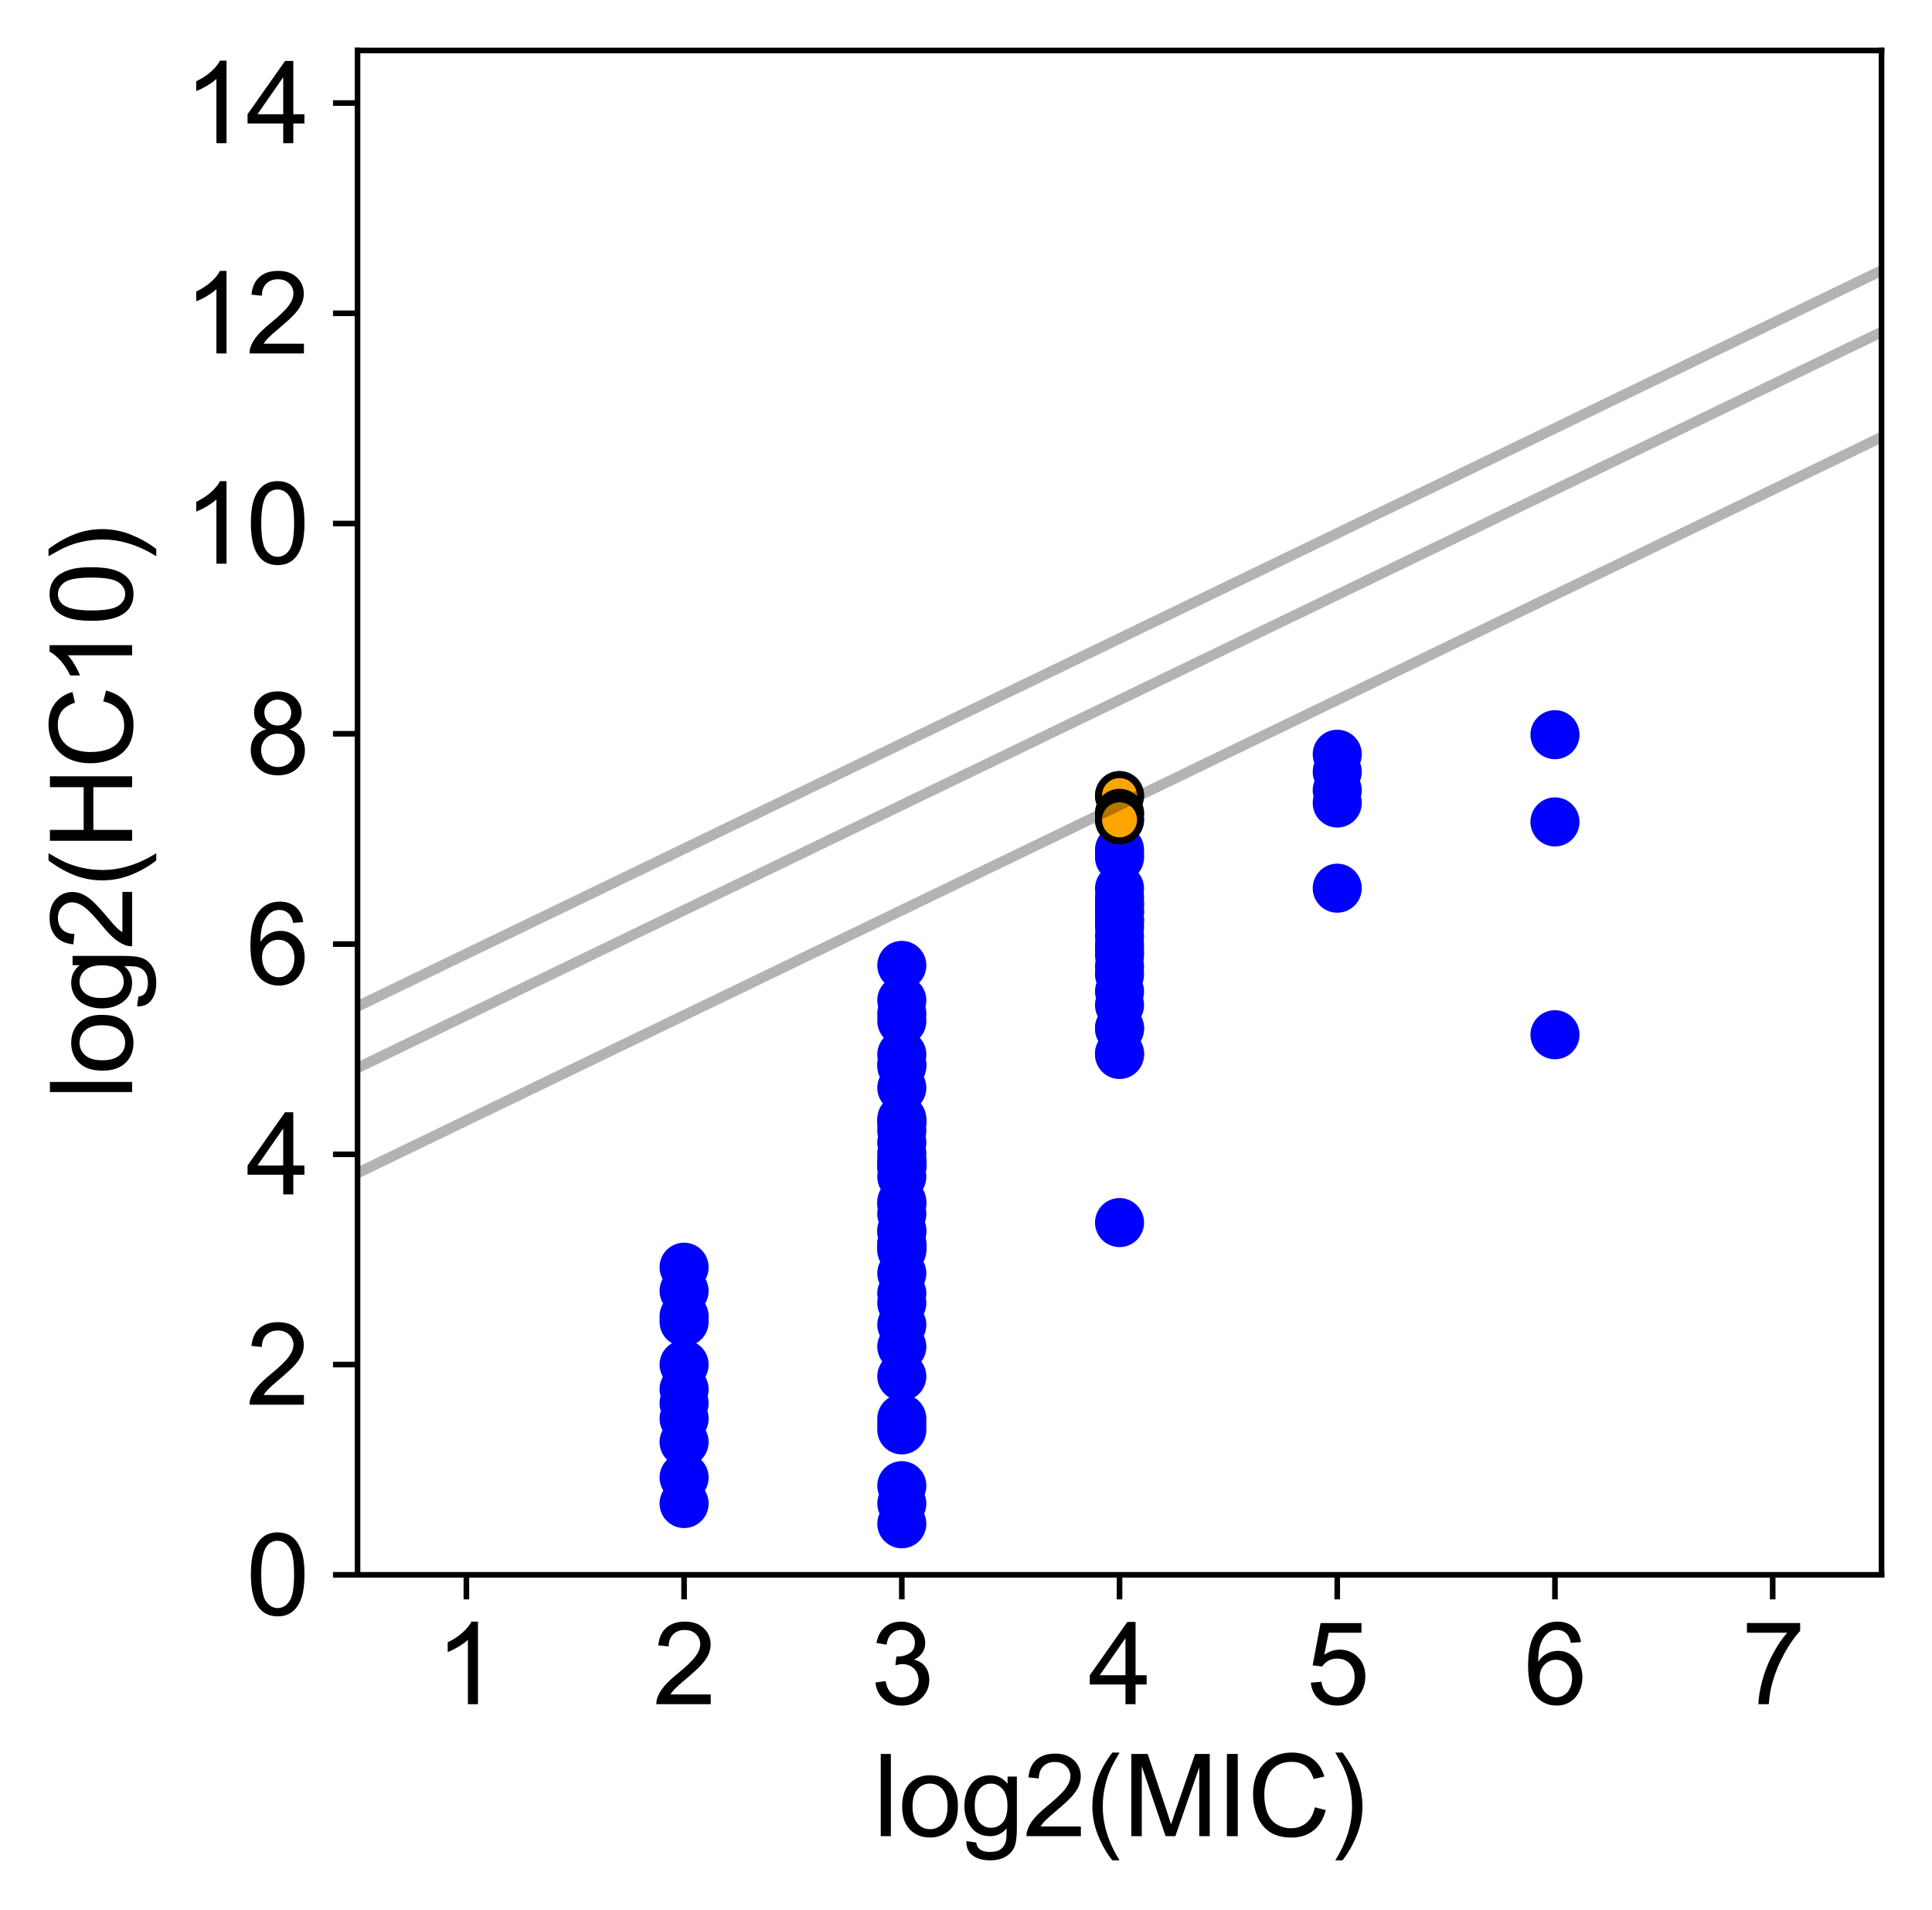 <?xml version="1.0" encoding="utf-8" standalone="no"?>
<!DOCTYPE svg PUBLIC "-//W3C//DTD SVG 1.1//EN"
  "http://www.w3.org/Graphics/SVG/1.1/DTD/svg11.dtd">
<svg height="272.488pt" version="1.1" viewBox="0 0 275.65 272.488" width="275.65pt" xmlns="http://www.w3.org/2000/svg" xmlns:xlink="http://www.w3.org/1999/xlink">
 <defs>
  <style type="text/css">*{stroke-linecap:butt;stroke-linejoin:round;}</style>
 </defs>
 <g id="figure_1">
  <g id="patch_1">
   <path d="M -0 272.488 
L 275.65 272.488 
L 275.65 0 
L -0 0 
z
" style="fill:#ffffff;"/>
  </g>
  <g id="axes_1">
   <g id="patch_2">
    <path d="M 51.01 224.64 
L 268.45 224.64 
L 268.45 7.2 
L 51.01 7.2 
z
" style="fill:#ffffff;"/>
   </g>
   <g id="PathCollection_1">
    <defs>
     <path d="M 0 3 
C 0.796 3 1.559 2.684 2.121 2.121 
C 2.684 1.559 3 0.796 3 0 
C 3 -0.796 2.684 -1.559 2.121 -2.121 
C 1.559 -2.684 0.796 -3 0 -3 
C -0.796 -3 -1.559 -2.684 -2.121 -2.121 
C -2.684 -1.559 -3 -0.796 -3 0 
C -3 0.796 -2.684 1.559 -2.121 2.121 
C -1.559 2.684 -0.796 3 0 3 
z
" id="mf92f14112c" style="stroke:#0000ff;"/>
    </defs>
    <g clip-path="url(#pe77f806937)">
     <use style="fill:#0000ff;stroke:#0000ff;" x="221.856" xlink:href="#mf92f14112c" y="147.599"/>
     <use style="fill:#0000ff;stroke:#0000ff;" x="159.73" xlink:href="#mf92f14112c" y="134.835"/>
     <use style="fill:#0000ff;stroke:#0000ff;" x="128.667" xlink:href="#mf92f14112c" y="177.59"/>
     <use style="fill:#0000ff;stroke:#0000ff;" x="97.604" xlink:href="#mf92f14112c" y="214.472"/>
     <use style="fill:#0000ff;stroke:#0000ff;" x="159.73" xlink:href="#mf92f14112c" y="116.022"/>
     <use style="fill:#0000ff;stroke:#0000ff;" x="128.667" xlink:href="#mf92f14112c" y="167.857"/>
     <use style="fill:#0000ff;stroke:#0000ff;" x="97.604" xlink:href="#mf92f14112c" y="210.754"/>
     <use style="fill:#0000ff;stroke:#0000ff;" x="221.856" xlink:href="#mf92f14112c" y="117.241"/>
     <use style="fill:#0000ff;stroke:#0000ff;" x="159.73" xlink:href="#mf92f14112c" y="141.436"/>
     <use style="fill:#0000ff;stroke:#0000ff;" x="159.73" xlink:href="#mf92f14112c" y="150.278"/>
     <use style="fill:#0000ff;stroke:#0000ff;" x="190.793" xlink:href="#mf92f14112c" y="110.09"/>
     <use style="fill:#0000ff;stroke:#0000ff;" x="190.793" xlink:href="#mf92f14112c" y="107.591"/>
     <use style="fill:#0000ff;stroke:#0000ff;" x="159.73" xlink:href="#mf92f14112c" y="174.396"/>
     <use style="fill:#0000ff;stroke:#0000ff;" x="128.667" xlink:href="#mf92f14112c" y="214.472"/>
     <use style="fill:#0000ff;stroke:#0000ff;" x="128.667" xlink:href="#mf92f14112c" y="171.801"/>
     <use style="fill:#0000ff;stroke:#0000ff;" x="190.793" xlink:href="#mf92f14112c" y="112.718"/>
     <use style="fill:#0000ff;stroke:#0000ff;" x="190.793" xlink:href="#mf92f14112c" y="126.696"/>
     <use style="fill:#0000ff;stroke:#0000ff;" x="128.667" xlink:href="#mf92f14112c" y="181.633"/>
     <use style="fill:#0000ff;stroke:#0000ff;" x="128.667" xlink:href="#mf92f14112c" y="192.1"/>
     <use style="fill:#0000ff;stroke:#0000ff;" x="128.667" xlink:href="#mf92f14112c" y="185.876"/>
     <use style="fill:#0000ff;stroke:#0000ff;" x="128.667" xlink:href="#mf92f14112c" y="217.361"/>
     <use style="fill:#0000ff;stroke:#0000ff;" x="128.667" xlink:href="#mf92f14112c" y="159.614"/>
     <use style="fill:#0000ff;stroke:#0000ff;" x="128.667" xlink:href="#mf92f14112c" y="211.924"/>
     <use style="fill:#0000ff;stroke:#0000ff;" x="128.667" xlink:href="#mf92f14112c" y="165.483"/>
     <use style="fill:#0000ff;stroke:#0000ff;" x="128.667" xlink:href="#mf92f14112c" y="166.49"/>
     <use style="fill:#0000ff;stroke:#0000ff;" x="97.604" xlink:href="#mf92f14112c" y="188.56"/>
     <use style="fill:#0000ff;stroke:#0000ff;" x="159.73" xlink:href="#mf92f14112c" y="132.177"/>
     <use style="fill:#0000ff;stroke:#0000ff;" x="159.73" xlink:href="#mf92f14112c" y="138.991"/>
     <use style="fill:#0000ff;stroke:#0000ff;" x="97.604" xlink:href="#mf92f14112c" y="202.365"/>
     <use style="fill:#0000ff;stroke:#0000ff;" x="128.667" xlink:href="#mf92f14112c" y="202.365"/>
     <use style="fill:#0000ff;stroke:#0000ff;" x="128.667" xlink:href="#mf92f14112c" y="203.968"/>
     <use style="fill:#0000ff;stroke:#0000ff;" x="128.667" xlink:href="#mf92f14112c" y="150.417"/>
     <use style="fill:#0000ff;stroke:#0000ff;" x="128.667" xlink:href="#mf92f14112c" y="166.198"/>
     <use style="fill:#0000ff;stroke:#0000ff;" x="128.667" xlink:href="#mf92f14112c" y="177.346"/>
     <use style="fill:#0000ff;stroke:#0000ff;" x="128.667" xlink:href="#mf92f14112c" y="164.522"/>
     <use style="fill:#0000ff;stroke:#0000ff;" x="128.667" xlink:href="#mf92f14112c" y="177.838"/>
     <use style="fill:#0000ff;stroke:#0000ff;" x="97.604" xlink:href="#mf92f14112c" y="194.648"/>
     <use style="fill:#0000ff;stroke:#0000ff;" x="128.667" xlink:href="#mf92f14112c" y="145.66"/>
     <use style="fill:#0000ff;stroke:#0000ff;" x="128.667" xlink:href="#mf92f14112c" y="161.283"/>
     <use style="fill:#0000ff;stroke:#0000ff;" x="128.667" xlink:href="#mf92f14112c" y="184.48"/>
     <use style="fill:#0000ff;stroke:#0000ff;" x="128.667" xlink:href="#mf92f14112c" y="137.709"/>
     <use style="fill:#0000ff;stroke:#0000ff;" x="159.73" xlink:href="#mf92f14112c" y="129.864"/>
     <use style="fill:#0000ff;stroke:#0000ff;" x="128.667" xlink:href="#mf92f14112c" y="151.79"/>
     <use style="fill:#0000ff;stroke:#0000ff;" x="128.667" xlink:href="#mf92f14112c" y="162.967"/>
     <use style="fill:#0000ff;stroke:#0000ff;" x="128.667" xlink:href="#mf92f14112c" y="178.088"/>
     <use style="fill:#0000ff;stroke:#0000ff;" x="97.604" xlink:href="#mf92f14112c" y="198.164"/>
     <use style="fill:#0000ff;stroke:#0000ff;" x="128.667" xlink:href="#mf92f14112c" y="160.156"/>
     <use style="fill:#0000ff;stroke:#0000ff;" x="128.667" xlink:href="#mf92f14112c" y="165.766"/>
     <use style="fill:#0000ff;stroke:#0000ff;" x="97.604" xlink:href="#mf92f14112c" y="180.762"/>
     <use style="fill:#0000ff;stroke:#0000ff;" x="97.604" xlink:href="#mf92f14112c" y="184.145"/>
     <use style="fill:#0000ff;stroke:#0000ff;" x="97.604" xlink:href="#mf92f14112c" y="200.163"/>
     <use style="fill:#0000ff;stroke:#0000ff;" x="128.667" xlink:href="#mf92f14112c" y="178.341"/>
     <use style="fill:#0000ff;stroke:#0000ff;" x="128.667" xlink:href="#mf92f14112c" y="188.972"/>
     <use style="fill:#0000ff;stroke:#0000ff;" x="128.667" xlink:href="#mf92f14112c" y="175.484"/>
     <use style="fill:#0000ff;stroke:#0000ff;" x="97.604" xlink:href="#mf92f14112c" y="187.759"/>
     <use style="fill:#0000ff;stroke:#0000ff;" x="128.667" xlink:href="#mf92f14112c" y="175.708"/>
     <use style="fill:#0000ff;stroke:#0000ff;" x="128.667" xlink:href="#mf92f14112c" y="144.564"/>
     <use style="fill:#0000ff;stroke:#0000ff;" x="159.73" xlink:href="#mf92f14112c" y="128.989"/>
     <use style="fill:#0000ff;stroke:#0000ff;" x="159.73" xlink:href="#mf92f14112c" y="121.93"/>
     <use style="fill:#0000ff;stroke:#0000ff;" x="159.73" xlink:href="#mf92f14112c" y="126.743"/>
     <use style="fill:#0000ff;stroke:#0000ff;" x="159.73" xlink:href="#mf92f14112c" y="128.963"/>
     <use style="fill:#0000ff;stroke:#0000ff;" x="159.73" xlink:href="#mf92f14112c" y="122.308"/>
     <use style="fill:#0000ff;stroke:#0000ff;" x="159.73" xlink:href="#mf92f14112c" y="143.369"/>
     <use style="fill:#0000ff;stroke:#0000ff;" x="159.73" xlink:href="#mf92f14112c" y="131.176"/>
     <use style="fill:#0000ff;stroke:#0000ff;" x="159.73" xlink:href="#mf92f14112c" y="128.023"/>
     <use style="fill:#0000ff;stroke:#0000ff;" x="128.667" xlink:href="#mf92f14112c" y="142.673"/>
     <use style="fill:#0000ff;stroke:#0000ff;" x="159.73" xlink:href="#mf92f14112c" y="116.941"/>
     <use style="fill:#0000ff;stroke:#0000ff;" x="159.73" xlink:href="#mf92f14112c" y="113.492"/>
     <use style="fill:#0000ff;stroke:#0000ff;" x="159.73" xlink:href="#mf92f14112c" y="131.32"/>
     <use style="fill:#0000ff;stroke:#0000ff;" x="159.73" xlink:href="#mf92f14112c" y="130.137"/>
     <use style="fill:#0000ff;stroke:#0000ff;" x="159.73" xlink:href="#mf92f14112c" y="121.21"/>
     <use style="fill:#0000ff;stroke:#0000ff;" x="159.73" xlink:href="#mf92f14112c" y="136.242"/>
     <use style="fill:#0000ff;stroke:#0000ff;" x="159.73" xlink:href="#mf92f14112c" y="137.865"/>
     <use style="fill:#0000ff;stroke:#0000ff;" x="128.667" xlink:href="#mf92f14112c" y="152.091"/>
     <use style="fill:#0000ff;stroke:#0000ff;" x="190.793" xlink:href="#mf92f14112c" y="114.546"/>
     <use style="fill:#0000ff;stroke:#0000ff;" x="159.73" xlink:href="#mf92f14112c" y="135.668"/>
     <use style="fill:#0000ff;stroke:#0000ff;" x="159.73" xlink:href="#mf92f14112c" y="133.545"/>
     <use style="fill:#0000ff;stroke:#0000ff;" x="128.667" xlink:href="#mf92f14112c" y="160.046"/>
     <use style="fill:#0000ff;stroke:#0000ff;" x="128.667" xlink:href="#mf92f14112c" y="171.428"/>
     <use style="fill:#0000ff;stroke:#0000ff;" x="97.604" xlink:href="#mf92f14112c" y="205.7"/>
     <use style="fill:#0000ff;stroke:#0000ff;" x="128.667" xlink:href="#mf92f14112c" y="203.152"/>
     <use style="fill:#0000ff;stroke:#0000ff;" x="128.667" xlink:href="#mf92f14112c" y="155.175"/>
     <use style="fill:#0000ff;stroke:#0000ff;" x="128.667" xlink:href="#mf92f14112c" y="173.16"/>
     <use style="fill:#0000ff;stroke:#0000ff;" x="128.667" xlink:href="#mf92f14112c" y="166.343"/>
     <use style="fill:#0000ff;stroke:#0000ff;" x="221.856" xlink:href="#mf92f14112c" y="104.8"/>
     <use style="fill:#0000ff;stroke:#0000ff;" x="159.73" xlink:href="#mf92f14112c" y="150.417"/>
     <use style="fill:#0000ff;stroke:#0000ff;" x="159.73" xlink:href="#mf92f14112c" y="146.755"/>
     <use style="fill:#0000ff;stroke:#0000ff;" x="128.667" xlink:href="#mf92f14112c" y="196.335"/>
     <use style="fill:#0000ff;stroke:#0000ff;" x="159.73" xlink:href="#mf92f14112c" y="146.637"/>
    </g>
   </g>
   <g id="PathCollection_2">
    <defs>
     <path d="M 0 3 
C 0.796 3 1.559 2.684 2.121 2.121 
C 2.684 1.559 3 0.796 3 0 
C 3 -0.796 2.684 -1.559 2.121 -2.121 
C 1.559 -2.684 0.796 -3 0 -3 
C -0.796 -3 -1.559 -2.684 -2.121 -2.121 
C -2.684 -1.559 -3 -0.796 -3 0 
C -3 0.796 -2.684 1.559 -2.121 2.121 
C -1.559 2.684 -0.796 3 0 3 
z
" id="m3432a4d2b4" style="stroke:#000000;"/>
    </defs>
    <g clip-path="url(#pe77f806937)">
     <use style="fill:#ffa500;stroke:#000000;" x="159.73" xlink:href="#m3432a4d2b4" y="113.492"/>
     <use style="fill:#ffa500;stroke:#000000;" x="159.73" xlink:href="#m3432a4d2b4" y="116.022"/>
     <use style="fill:#ffa500;stroke:#000000;" x="159.73" xlink:href="#m3432a4d2b4" y="116.941"/>
    </g>
   </g>
   <g id="matplotlib.axis_1">
    <g id="xtick_1">
     <g id="line2d_1">
      <defs>
       <path d="M 0 0 
L 0 3.5 
" id="m3799c90ab4" style="stroke:#000000;stroke-width:0.8;"/>
      </defs>
      <g>
       <use style="stroke:#000000;stroke-width:0.8;" x="66.541" xlink:href="#m3799c90ab4" y="224.64"/>
      </g>
     </g>
     <g id="text_1">
      <!-- 1 -->
      <g transform="translate(62.093 243.093)scale(0.16 -0.16)">
       <defs>
        <path d="M 2384 0 
L 1822 0 
L 1822 3584 
Q 1619 3391 1289 3197 
Q 959 3003 697 2906 
L 697 3450 
Q 1169 3672 1522 3987 
Q 1875 4303 2022 4600 
L 2384 4600 
L 2384 0 
z
" id="ArialMT-31" transform="scale(0.016)"/>
       </defs>
       <use xlink:href="#ArialMT-31"/>
      </g>
     </g>
    </g>
    <g id="xtick_2">
     <g id="line2d_2">
      <g>
       <use style="stroke:#000000;stroke-width:0.8;" x="97.604" xlink:href="#m3799c90ab4" y="224.64"/>
      </g>
     </g>
     <g id="text_2">
      <!-- 2 -->
      <g transform="translate(93.156 243.093)scale(0.16 -0.16)">
       <defs>
        <path d="M 3222 541 
L 3222 0 
L 194 0 
Q 188 203 259 391 
Q 375 700 629 1000 
Q 884 1300 1366 1694 
Q 2113 2306 2375 2664 
Q 2638 3022 2638 3341 
Q 2638 3675 2398 3904 
Q 2159 4134 1775 4134 
Q 1369 4134 1125 3890 
Q 881 3647 878 3216 
L 300 3275 
Q 359 3922 746 4261 
Q 1134 4600 1788 4600 
Q 2447 4600 2831 4234 
Q 3216 3869 3216 3328 
Q 3216 3053 3103 2787 
Q 2991 2522 2730 2228 
Q 2469 1934 1863 1422 
Q 1356 997 1212 845 
Q 1069 694 975 541 
L 3222 541 
z
" id="ArialMT-32" transform="scale(0.016)"/>
       </defs>
       <use xlink:href="#ArialMT-32"/>
      </g>
     </g>
    </g>
    <g id="xtick_3">
     <g id="line2d_3">
      <g>
       <use style="stroke:#000000;stroke-width:0.8;" x="128.667" xlink:href="#m3799c90ab4" y="224.64"/>
      </g>
     </g>
     <g id="text_3">
      <!-- 3 -->
      <g transform="translate(124.218 243.093)scale(0.16 -0.16)">
       <defs>
        <path d="M 269 1209 
L 831 1284 
Q 928 806 1161 595 
Q 1394 384 1728 384 
Q 2125 384 2398 659 
Q 2672 934 2672 1341 
Q 2672 1728 2419 1979 
Q 2166 2231 1775 2231 
Q 1616 2231 1378 2169 
L 1441 2663 
Q 1497 2656 1531 2656 
Q 1891 2656 2178 2843 
Q 2466 3031 2466 3422 
Q 2466 3731 2256 3934 
Q 2047 4138 1716 4138 
Q 1388 4138 1169 3931 
Q 950 3725 888 3313 
L 325 3413 
Q 428 3978 793 4289 
Q 1159 4600 1703 4600 
Q 2078 4600 2393 4439 
Q 2709 4278 2876 4000 
Q 3044 3722 3044 3409 
Q 3044 3113 2884 2869 
Q 2725 2625 2413 2481 
Q 2819 2388 3044 2092 
Q 3269 1797 3269 1353 
Q 3269 753 2831 336 
Q 2394 -81 1725 -81 
Q 1122 -81 723 278 
Q 325 638 269 1209 
z
" id="ArialMT-33" transform="scale(0.016)"/>
       </defs>
       <use xlink:href="#ArialMT-33"/>
      </g>
     </g>
    </g>
    <g id="xtick_4">
     <g id="line2d_4">
      <g>
       <use style="stroke:#000000;stroke-width:0.8;" x="159.73" xlink:href="#m3799c90ab4" y="224.64"/>
      </g>
     </g>
     <g id="text_4">
      <!-- 4 -->
      <g transform="translate(155.281 243.093)scale(0.16 -0.16)">
       <defs>
        <path d="M 2069 0 
L 2069 1097 
L 81 1097 
L 81 1613 
L 2172 4581 
L 2631 4581 
L 2631 1613 
L 3250 1613 
L 3250 1097 
L 2631 1097 
L 2631 0 
L 2069 0 
z
M 2069 1613 
L 2069 3678 
L 634 1613 
L 2069 1613 
z
" id="ArialMT-34" transform="scale(0.016)"/>
       </defs>
       <use xlink:href="#ArialMT-34"/>
      </g>
     </g>
    </g>
    <g id="xtick_5">
     <g id="line2d_5">
      <g>
       <use style="stroke:#000000;stroke-width:0.8;" x="190.793" xlink:href="#m3799c90ab4" y="224.64"/>
      </g>
     </g>
     <g id="text_5">
      <!-- 5 -->
      <g transform="translate(186.344 243.093)scale(0.16 -0.16)">
       <defs>
        <path d="M 266 1200 
L 856 1250 
Q 922 819 1161 601 
Q 1400 384 1738 384 
Q 2144 384 2425 690 
Q 2706 997 2706 1503 
Q 2706 1984 2436 2262 
Q 2166 2541 1728 2541 
Q 1456 2541 1237 2417 
Q 1019 2294 894 2097 
L 366 2166 
L 809 4519 
L 3088 4519 
L 3088 3981 
L 1259 3981 
L 1013 2750 
Q 1425 3038 1878 3038 
Q 2478 3038 2890 2622 
Q 3303 2206 3303 1553 
Q 3303 931 2941 478 
Q 2500 -78 1738 -78 
Q 1113 -78 717 272 
Q 322 622 266 1200 
z
" id="ArialMT-35" transform="scale(0.016)"/>
       </defs>
       <use xlink:href="#ArialMT-35"/>
      </g>
     </g>
    </g>
    <g id="xtick_6">
     <g id="line2d_6">
      <g>
       <use style="stroke:#000000;stroke-width:0.8;" x="221.856" xlink:href="#m3799c90ab4" y="224.64"/>
      </g>
     </g>
     <g id="text_6">
      <!-- 6 -->
      <g transform="translate(217.407 243.093)scale(0.16 -0.16)">
       <defs>
        <path d="M 3184 3459 
L 2625 3416 
Q 2550 3747 2413 3897 
Q 2184 4138 1850 4138 
Q 1581 4138 1378 3988 
Q 1113 3794 959 3422 
Q 806 3050 800 2363 
Q 1003 2672 1297 2822 
Q 1591 2972 1913 2972 
Q 2475 2972 2870 2558 
Q 3266 2144 3266 1488 
Q 3266 1056 3080 686 
Q 2894 316 2569 119 
Q 2244 -78 1831 -78 
Q 1128 -78 684 439 
Q 241 956 241 2144 
Q 241 3472 731 4075 
Q 1159 4600 1884 4600 
Q 2425 4600 2770 4297 
Q 3116 3994 3184 3459 
z
M 888 1484 
Q 888 1194 1011 928 
Q 1134 663 1356 523 
Q 1578 384 1822 384 
Q 2178 384 2434 671 
Q 2691 959 2691 1453 
Q 2691 1928 2437 2201 
Q 2184 2475 1800 2475 
Q 1419 2475 1153 2201 
Q 888 1928 888 1484 
z
" id="ArialMT-36" transform="scale(0.016)"/>
       </defs>
       <use xlink:href="#ArialMT-36"/>
      </g>
     </g>
    </g>
    <g id="xtick_7">
     <g id="line2d_7">
      <g>
       <use style="stroke:#000000;stroke-width:0.8;" x="252.919" xlink:href="#m3799c90ab4" y="224.64"/>
      </g>
     </g>
     <g id="text_7">
      <!-- 7 -->
      <g transform="translate(248.47 243.093)scale(0.16 -0.16)">
       <defs>
        <path d="M 303 3981 
L 303 4522 
L 3269 4522 
L 3269 4084 
Q 2831 3619 2401 2847 
Q 1972 2075 1738 1259 
Q 1569 684 1522 0 
L 944 0 
Q 953 541 1156 1306 
Q 1359 2072 1739 2783 
Q 2119 3494 2547 3981 
L 303 3981 
z
" id="ArialMT-37" transform="scale(0.016)"/>
       </defs>
       <use xlink:href="#ArialMT-37"/>
      </g>
     </g>
    </g>
    <g id="text_8">
     <!-- log2(MIC) -->
     <g transform="translate(124.615 261.92)scale(0.16 -0.16)">
      <defs>
       <path d="M 409 0 
L 409 4581 
L 972 4581 
L 972 0 
L 409 0 
z
" id="ArialMT-6c" transform="scale(0.016)"/>
       <path d="M 213 1659 
Q 213 2581 725 3025 
Q 1153 3394 1769 3394 
Q 2453 3394 2887 2945 
Q 3322 2497 3322 1706 
Q 3322 1066 3130 698 
Q 2938 331 2570 128 
Q 2203 -75 1769 -75 
Q 1072 -75 642 372 
Q 213 819 213 1659 
z
M 791 1659 
Q 791 1022 1069 705 
Q 1347 388 1769 388 
Q 2188 388 2466 706 
Q 2744 1025 2744 1678 
Q 2744 2294 2464 2611 
Q 2184 2928 1769 2928 
Q 1347 2928 1069 2612 
Q 791 2297 791 1659 
z
" id="ArialMT-6f" transform="scale(0.016)"/>
       <path d="M 319 -275 
L 866 -356 
Q 900 -609 1056 -725 
Q 1266 -881 1628 -881 
Q 2019 -881 2231 -725 
Q 2444 -569 2519 -288 
Q 2563 -116 2559 434 
Q 2191 0 1641 0 
Q 956 0 581 494 
Q 206 988 206 1678 
Q 206 2153 378 2554 
Q 550 2956 876 3175 
Q 1203 3394 1644 3394 
Q 2231 3394 2613 2919 
L 2613 3319 
L 3131 3319 
L 3131 450 
Q 3131 -325 2973 -648 
Q 2816 -972 2473 -1159 
Q 2131 -1347 1631 -1347 
Q 1038 -1347 672 -1080 
Q 306 -813 319 -275 
z
M 784 1719 
Q 784 1066 1043 766 
Q 1303 466 1694 466 
Q 2081 466 2343 764 
Q 2606 1063 2606 1700 
Q 2606 2309 2336 2618 
Q 2066 2928 1684 2928 
Q 1309 2928 1046 2623 
Q 784 2319 784 1719 
z
" id="ArialMT-67" transform="scale(0.016)"/>
       <path d="M 1497 -1347 
Q 1031 -759 709 28 
Q 388 816 388 1659 
Q 388 2403 628 3084 
Q 909 3875 1497 4659 
L 1900 4659 
Q 1522 4009 1400 3731 
Q 1209 3300 1100 2831 
Q 966 2247 966 1656 
Q 966 153 1900 -1347 
L 1497 -1347 
z
" id="ArialMT-28" transform="scale(0.016)"/>
       <path d="M 475 0 
L 475 4581 
L 1388 4581 
L 2472 1338 
Q 2622 884 2691 659 
Q 2769 909 2934 1394 
L 4031 4581 
L 4847 4581 
L 4847 0 
L 4263 0 
L 4263 3834 
L 2931 0 
L 2384 0 
L 1059 3900 
L 1059 0 
L 475 0 
z
" id="ArialMT-4d" transform="scale(0.016)"/>
       <path d="M 597 0 
L 597 4581 
L 1203 4581 
L 1203 0 
L 597 0 
z
" id="ArialMT-49" transform="scale(0.016)"/>
       <path d="M 3763 1606 
L 4369 1453 
Q 4178 706 3683 314 
Q 3188 -78 2472 -78 
Q 1731 -78 1267 223 
Q 803 525 561 1097 
Q 319 1669 319 2325 
Q 319 3041 592 3573 
Q 866 4106 1370 4382 
Q 1875 4659 2481 4659 
Q 3169 4659 3637 4309 
Q 4106 3959 4291 3325 
L 3694 3184 
Q 3534 3684 3231 3912 
Q 2928 4141 2469 4141 
Q 1941 4141 1586 3887 
Q 1231 3634 1087 3207 
Q 944 2781 944 2328 
Q 944 1744 1114 1308 
Q 1284 872 1643 656 
Q 2003 441 2422 441 
Q 2931 441 3284 734 
Q 3638 1028 3763 1606 
z
" id="ArialMT-43" transform="scale(0.016)"/>
       <path d="M 791 -1347 
L 388 -1347 
Q 1322 153 1322 1656 
Q 1322 2244 1188 2822 
Q 1081 3291 891 3722 
Q 769 4003 388 4659 
L 791 4659 
Q 1378 3875 1659 3084 
Q 1900 2403 1900 1659 
Q 1900 816 1576 28 
Q 1253 -759 791 -1347 
z
" id="ArialMT-29" transform="scale(0.016)"/>
      </defs>
      <use xlink:href="#ArialMT-6c"/>
      <use x="22.217" xlink:href="#ArialMT-6f"/>
      <use x="77.832" xlink:href="#ArialMT-67"/>
      <use x="133.447" xlink:href="#ArialMT-32"/>
      <use x="189.062" xlink:href="#ArialMT-28"/>
      <use x="222.363" xlink:href="#ArialMT-4d"/>
      <use x="305.664" xlink:href="#ArialMT-49"/>
      <use x="333.447" xlink:href="#ArialMT-43"/>
      <use x="405.664" xlink:href="#ArialMT-29"/>
     </g>
    </g>
   </g>
   <g id="matplotlib.axis_2">
    <g id="ytick_1">
     <g id="line2d_8">
      <defs>
       <path d="M 0 0 
L -3.5 0 
" id="m4e74179621" style="stroke:#000000;stroke-width:0.8;"/>
      </defs>
      <g>
       <use style="stroke:#000000;stroke-width:0.8;" x="51.01" xlink:href="#m4e74179621" y="224.64"/>
      </g>
     </g>
     <g id="text_9">
      <!-- 0 -->
      <g transform="translate(35.112 230.366)scale(0.16 -0.16)">
       <defs>
        <path d="M 266 2259 
Q 266 3072 433 3567 
Q 600 4063 929 4331 
Q 1259 4600 1759 4600 
Q 2128 4600 2406 4451 
Q 2684 4303 2865 4023 
Q 3047 3744 3150 3342 
Q 3253 2941 3253 2259 
Q 3253 1453 3087 958 
Q 2922 463 2592 192 
Q 2263 -78 1759 -78 
Q 1097 -78 719 397 
Q 266 969 266 2259 
z
M 844 2259 
Q 844 1131 1108 757 
Q 1372 384 1759 384 
Q 2147 384 2411 759 
Q 2675 1134 2675 2259 
Q 2675 3391 2411 3762 
Q 2147 4134 1753 4134 
Q 1366 4134 1134 3806 
Q 844 3388 844 2259 
z
" id="ArialMT-30" transform="scale(0.016)"/>
       </defs>
       <use xlink:href="#ArialMT-30"/>
      </g>
     </g>
    </g>
    <g id="ytick_2">
     <g id="line2d_9">
      <g>
       <use style="stroke:#000000;stroke-width:0.8;" x="51.01" xlink:href="#m4e74179621" y="194.648"/>
      </g>
     </g>
     <g id="text_10">
      <!-- 2 -->
      <g transform="translate(35.112 200.375)scale(0.16 -0.16)">
       <use xlink:href="#ArialMT-32"/>
      </g>
     </g>
    </g>
    <g id="ytick_3">
     <g id="line2d_10">
      <g>
       <use style="stroke:#000000;stroke-width:0.8;" x="51.01" xlink:href="#m4e74179621" y="164.657"/>
      </g>
     </g>
     <g id="text_11">
      <!-- 4 -->
      <g transform="translate(35.112 170.383)scale(0.16 -0.16)">
       <use xlink:href="#ArialMT-34"/>
      </g>
     </g>
    </g>
    <g id="ytick_4">
     <g id="line2d_11">
      <g>
       <use style="stroke:#000000;stroke-width:0.8;" x="51.01" xlink:href="#m4e74179621" y="134.665"/>
      </g>
     </g>
     <g id="text_12">
      <!-- 6 -->
      <g transform="translate(35.112 140.391)scale(0.16 -0.16)">
       <use xlink:href="#ArialMT-36"/>
      </g>
     </g>
    </g>
    <g id="ytick_5">
     <g id="line2d_12">
      <g>
       <use style="stroke:#000000;stroke-width:0.8;" x="51.01" xlink:href="#m4e74179621" y="104.673"/>
      </g>
     </g>
     <g id="text_13">
      <!-- 8 -->
      <g transform="translate(35.112 110.399)scale(0.16 -0.16)">
       <defs>
        <path d="M 1131 2484 
Q 781 2613 612 2850 
Q 444 3088 444 3419 
Q 444 3919 803 4259 
Q 1163 4600 1759 4600 
Q 2359 4600 2725 4251 
Q 3091 3903 3091 3403 
Q 3091 3084 2923 2848 
Q 2756 2613 2416 2484 
Q 2838 2347 3058 2040 
Q 3278 1734 3278 1309 
Q 3278 722 2862 322 
Q 2447 -78 1769 -78 
Q 1091 -78 675 323 
Q 259 725 259 1325 
Q 259 1772 486 2073 
Q 713 2375 1131 2484 
z
M 1019 3438 
Q 1019 3113 1228 2906 
Q 1438 2700 1772 2700 
Q 2097 2700 2305 2904 
Q 2513 3109 2513 3406 
Q 2513 3716 2298 3927 
Q 2084 4138 1766 4138 
Q 1444 4138 1231 3931 
Q 1019 3725 1019 3438 
z
M 838 1322 
Q 838 1081 952 856 
Q 1066 631 1291 507 
Q 1516 384 1775 384 
Q 2178 384 2440 643 
Q 2703 903 2703 1303 
Q 2703 1709 2433 1975 
Q 2163 2241 1756 2241 
Q 1359 2241 1098 1978 
Q 838 1716 838 1322 
z
" id="ArialMT-38" transform="scale(0.016)"/>
       </defs>
       <use xlink:href="#ArialMT-38"/>
      </g>
     </g>
    </g>
    <g id="ytick_6">
     <g id="line2d_13">
      <g>
       <use style="stroke:#000000;stroke-width:0.8;" x="51.01" xlink:href="#m4e74179621" y="74.681"/>
      </g>
     </g>
     <g id="text_14">
      <!-- 10 -->
      <g transform="translate(26.215 80.408)scale(0.16 -0.16)">
       <use xlink:href="#ArialMT-31"/>
       <use x="55.615" xlink:href="#ArialMT-30"/>
      </g>
     </g>
    </g>
    <g id="ytick_7">
     <g id="line2d_14">
      <g>
       <use style="stroke:#000000;stroke-width:0.8;" x="51.01" xlink:href="#m4e74179621" y="44.69"/>
      </g>
     </g>
     <g id="text_15">
      <!-- 12 -->
      <g transform="translate(26.215 50.416)scale(0.16 -0.16)">
       <use xlink:href="#ArialMT-31"/>
       <use x="55.615" xlink:href="#ArialMT-32"/>
      </g>
     </g>
    </g>
    <g id="ytick_8">
     <g id="line2d_15">
      <g>
       <use style="stroke:#000000;stroke-width:0.8;" x="51.01" xlink:href="#m4e74179621" y="14.698"/>
      </g>
     </g>
     <g id="text_16">
      <!-- 14 -->
      <g transform="translate(26.215 20.424)scale(0.16 -0.16)">
       <use xlink:href="#ArialMT-31"/>
       <use x="55.615" xlink:href="#ArialMT-34"/>
      </g>
     </g>
    </g>
    <g id="text_17">
     <!-- log2(HC10) -->
     <g transform="translate(18.848 156.824)rotate(-90)scale(0.16 -0.16)">
      <defs>
       <path d="M 513 0 
L 513 4581 
L 1119 4581 
L 1119 2700 
L 3500 2700 
L 3500 4581 
L 4106 4581 
L 4106 0 
L 3500 0 
L 3500 2159 
L 1119 2159 
L 1119 0 
L 513 0 
z
" id="ArialMT-48" transform="scale(0.016)"/>
      </defs>
      <use xlink:href="#ArialMT-6c"/>
      <use x="22.217" xlink:href="#ArialMT-6f"/>
      <use x="77.832" xlink:href="#ArialMT-67"/>
      <use x="133.447" xlink:href="#ArialMT-32"/>
      <use x="189.062" xlink:href="#ArialMT-28"/>
      <use x="222.363" xlink:href="#ArialMT-48"/>
      <use x="294.58" xlink:href="#ArialMT-43"/>
      <use x="366.797" xlink:href="#ArialMT-31"/>
      <use x="422.412" xlink:href="#ArialMT-30"/>
      <use x="478.027" xlink:href="#ArialMT-29"/>
     </g>
    </g>
   </g>
   <g id="line2d_16">
    <path clip-path="url(#pe77f806937)" d="M 51.01 167.327 
L 66.541 159.829 
L 97.604 144.833 
L 128.667 129.837 
L 159.73 114.841 
L 190.793 99.846 
L 221.856 84.85 
L 252.919 69.854 
L 276.65 58.397 
" style="fill:none;stroke:#000000;stroke-linecap:square;stroke-opacity:0.3;stroke-width:1.5;"/>
   </g>
   <g id="line2d_17">
    <path clip-path="url(#pe77f806937)" d="M 51.01 152.331 
L 66.541 144.833 
L 97.604 129.837 
L 128.667 114.841 
L 159.73 99.846 
L 190.793 84.85 
L 221.856 69.854 
L 252.919 54.858 
L 276.65 43.401 
" style="fill:none;stroke:#000000;stroke-linecap:square;stroke-opacity:0.3;stroke-width:1.5;"/>
   </g>
   <g id="line2d_18">
    <path clip-path="url(#pe77f806937)" d="M 51.01 143.559 
L 66.541 136.061 
L 97.604 121.065 
L 128.667 106.069 
L 159.73 91.073 
L 190.793 76.078 
L 221.856 61.082 
L 252.919 46.086 
L 276.65 34.629 
" style="fill:none;stroke:#000000;stroke-linecap:square;stroke-opacity:0.3;stroke-width:1.5;"/>
   </g>
   <g id="patch_3">
    <path d="M 51.01 224.64 
L 51.01 7.2 
" style="fill:none;stroke:#000000;stroke-linecap:square;stroke-linejoin:miter;stroke-width:0.8;"/>
   </g>
   <g id="patch_4">
    <path d="M 268.45 224.64 
L 268.45 7.2 
" style="fill:none;stroke:#000000;stroke-linecap:square;stroke-linejoin:miter;stroke-width:0.8;"/>
   </g>
   <g id="patch_5">
    <path d="M 51.01 224.64 
L 268.45 224.64 
" style="fill:none;stroke:#000000;stroke-linecap:square;stroke-linejoin:miter;stroke-width:0.8;"/>
   </g>
   <g id="patch_6">
    <path d="M 51.01 7.2 
L 268.45 7.2 
" style="fill:none;stroke:#000000;stroke-linecap:square;stroke-linejoin:miter;stroke-width:0.8;"/>
   </g>
  </g>
 </g>
 <defs>
  <clipPath id="pe77f806937">
   <rect height="217.44" width="217.44" x="51.01" y="7.2"/>
  </clipPath>
 </defs>
</svg>
